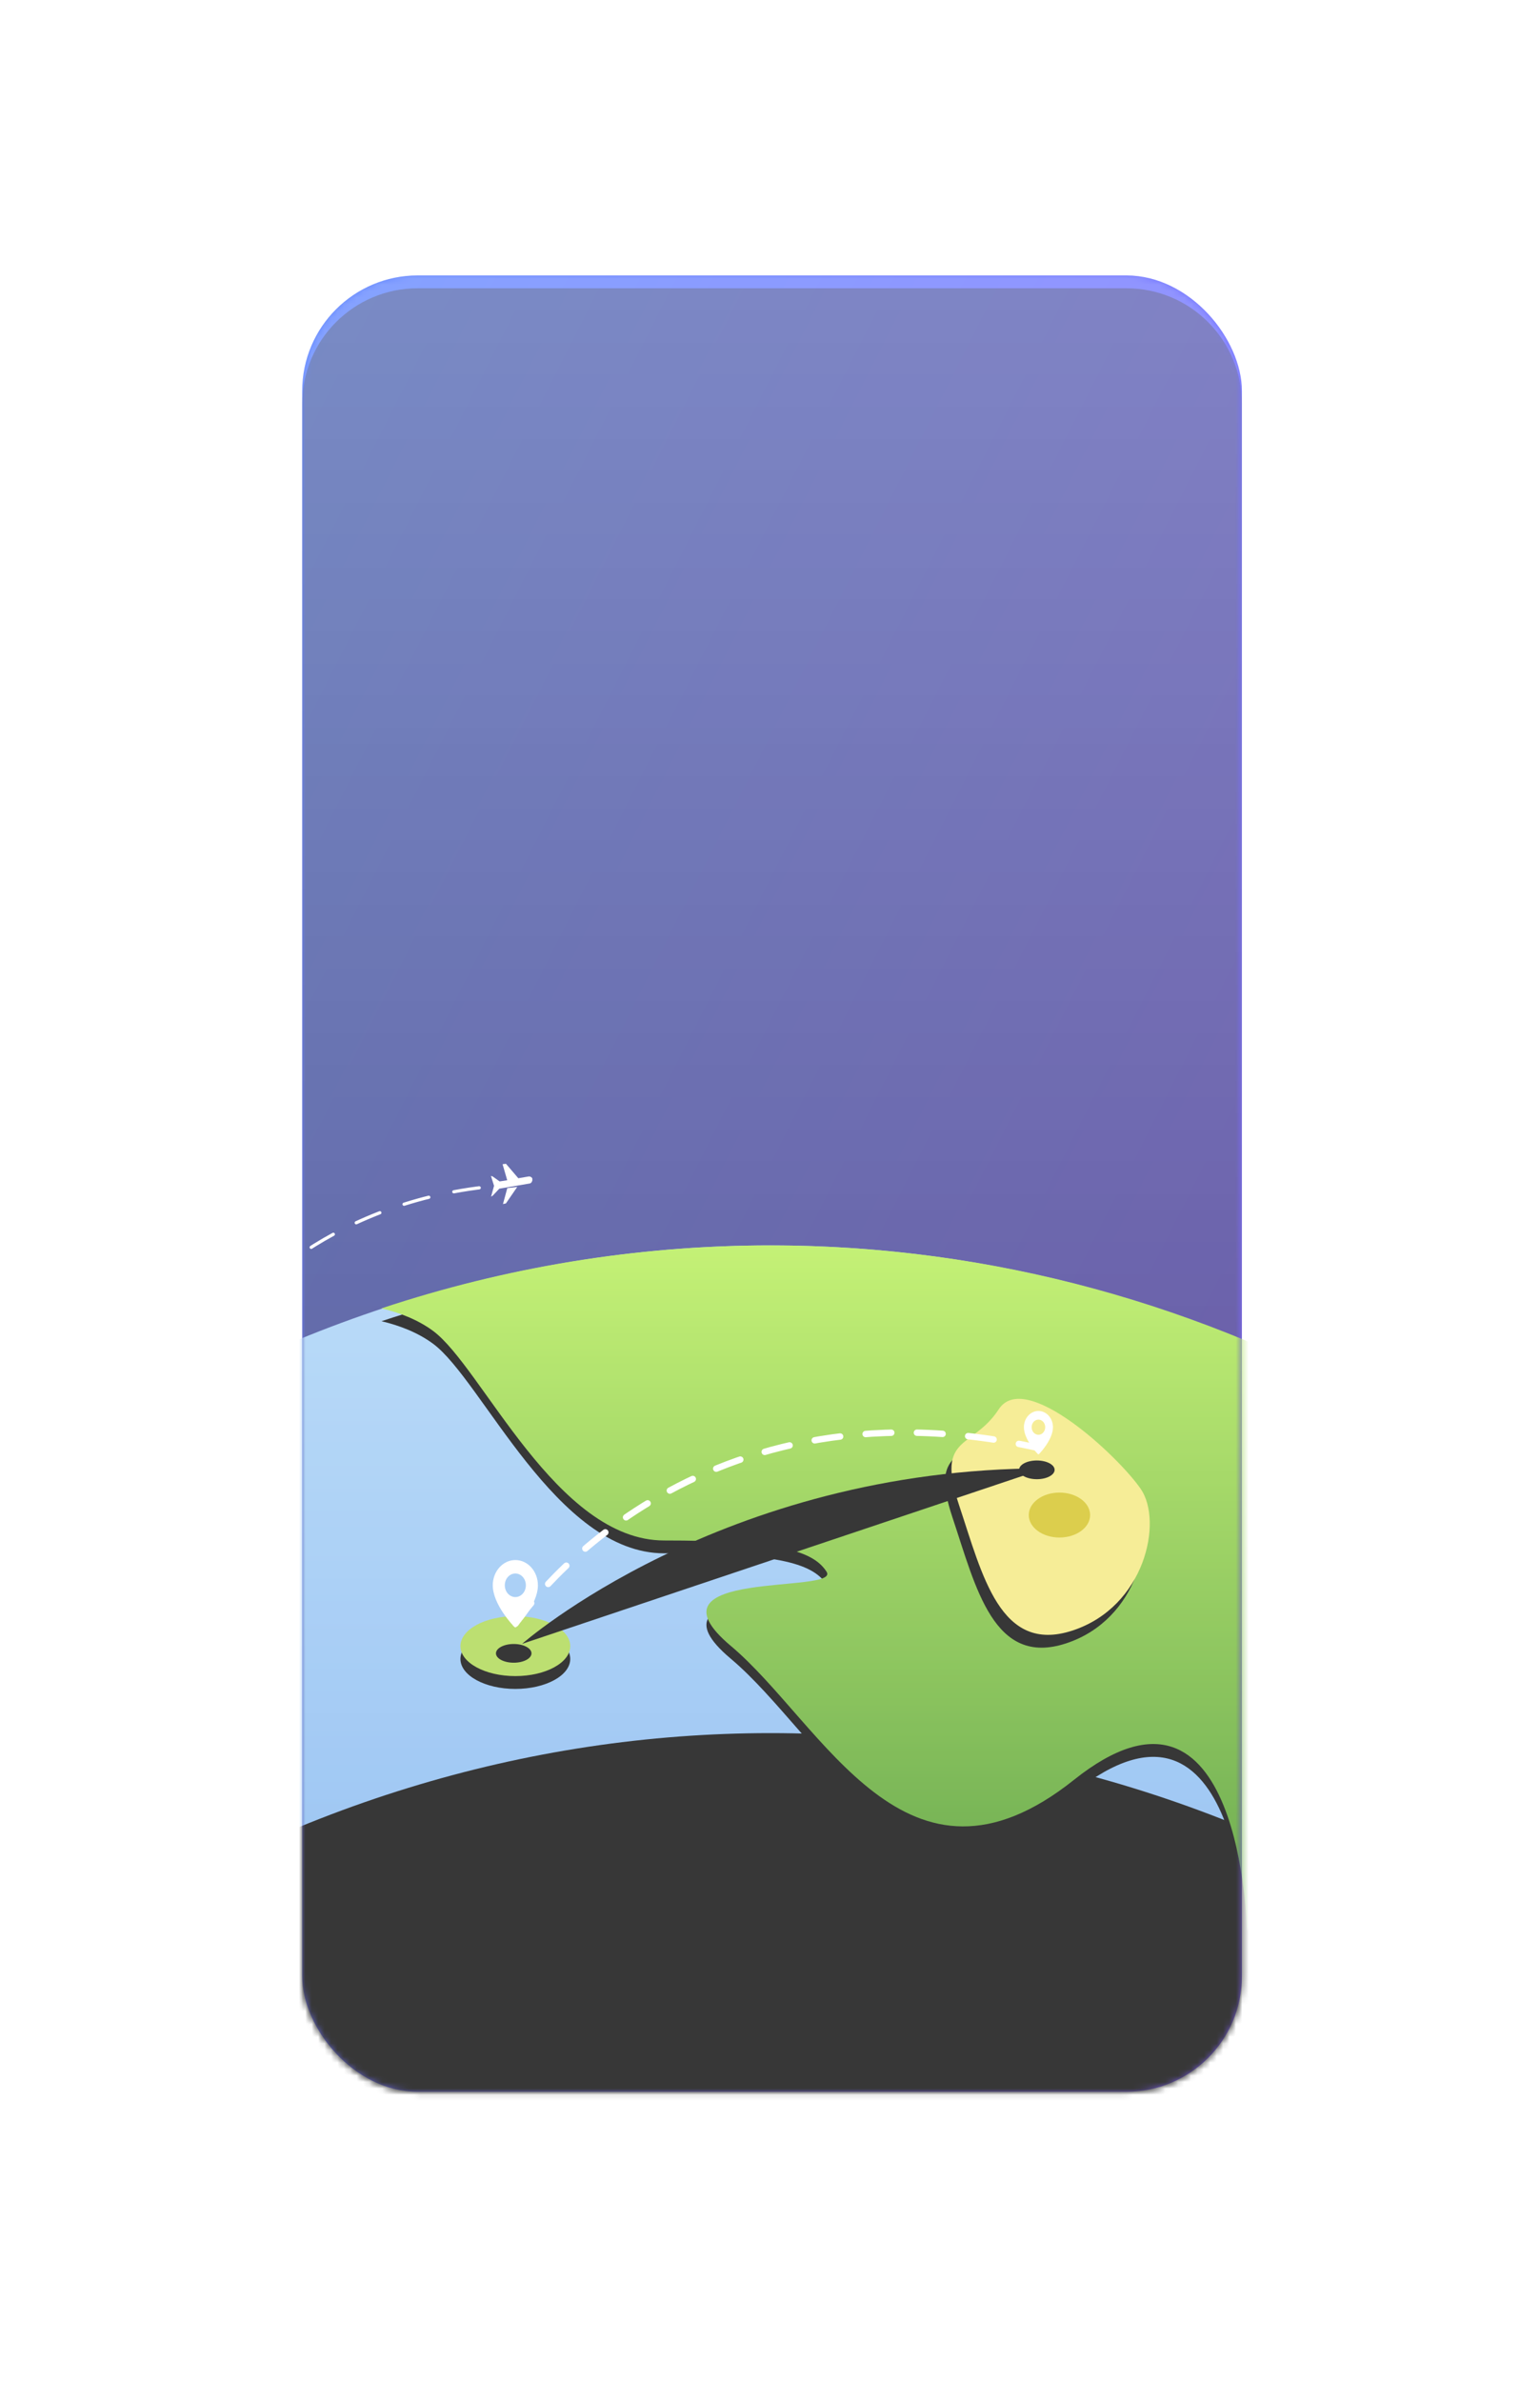 <?xml version="1.0" encoding="UTF-8"?>
<svg width="240px" height="371px" viewBox="0 0 240 371" version="1.1" xmlns="http://www.w3.org/2000/svg" xmlns:xlink="http://www.w3.org/1999/xlink">
    <!-- Generator: Sketch 42 (36781) - http://www.bohemiancoding.com/sketch -->
    <title>Group 3 Copy 10</title>
    <desc>Created with Sketch.</desc>
    <defs>
        <linearGradient x1="50%" y1="0%" x2="50%" y2="100%" id="linearGradient-1">
            <stop stop-color="#FFE900" offset="0%"></stop>
            <stop stop-color="#FFCE00" offset="100%"></stop>
        </linearGradient>
        <path d="M2.516,23.001 C2.516,13.063 10.577,5.006 20.517,5.006 L69.483,5.006 L124.92,5.006 C134.862,5.006 142.92,13.056 142.92,23.001 L142.92,132.867 C142.92,142.805 134.867,150.862 124.924,150.862 L20.513,150.862 C10.573,150.862 2.516,142.812 2.516,132.867 L2.516,23.001 Z" id="path-2"></path>
        <filter x="-50%" y="-50%" width="200%" height="200%" filterUnits="objectBoundingBox" id="filter-3">
            <feOffset dx="0" dy="2" in="SourceAlpha" result="shadowOffsetOuter1"></feOffset>
            <feGaussianBlur stdDeviation="25" in="shadowOffsetOuter1" result="shadowBlurOuter1"></feGaussianBlur>
            <feColorMatrix values="0 0 0 0 0.58   0 0 0 0 0.502   0 0 0 0 0.851  0 0 0 1 0" type="matrix" in="shadowBlurOuter1"></feColorMatrix>
        </filter>
        <path d="M2.516,167.404 C2.516,157.462 8.493,154.806 15.868,161.473 L129.569,264.266 C136.943,270.932 134.867,276.336 124.924,276.336 L20.513,276.336 C10.573,276.336 2.516,268.276 2.516,258.335 L2.516,167.404 Z" id="path-4"></path>
        <filter x="-50%" y="-50%" width="200%" height="200%" filterUnits="objectBoundingBox" id="filter-5">
            <feOffset dx="0" dy="2" in="SourceAlpha" result="shadowOffsetOuter1"></feOffset>
            <feGaussianBlur stdDeviation="25" in="shadowOffsetOuter1" result="shadowBlurOuter1"></feGaussianBlur>
            <feColorMatrix values="0 0 0 0 0.498   0 0 0 0 0.698   0 0 0 0 0.933  0 0 0 1 0" type="matrix" in="shadowBlurOuter1"></feColorMatrix>
        </filter>
        <path d="M11.822,164.805 C11.822,154.863 17.799,152.207 25.173,158.874 L138.875,261.667 C146.249,268.334 144.173,273.738 134.23,273.738 L29.818,273.738 C19.879,273.738 11.822,265.677 11.822,255.737 L11.822,164.805 Z" id="path-6"></path>
        <filter x="-50%" y="-50%" width="200%" height="200%" filterUnits="objectBoundingBox" id="filter-7">
            <feOffset dx="0" dy="2" in="SourceAlpha" result="shadowOffsetOuter1"></feOffset>
            <feGaussianBlur stdDeviation="25" in="shadowOffsetOuter1" result="shadowBlurOuter1"></feGaussianBlur>
            <feColorMatrix values="0 0 0 0 0.667   0 0 0 0 0.839   0 0 0 0 0.29  0 0 0 1 0" type="matrix" in="shadowBlurOuter1"></feColorMatrix>
        </filter>
        <linearGradient x1="0%" y1="6.24500451e-15%" x2="102%" y2="101%" id="linearGradient-8">
            <stop stop-color="#3567FF" offset="0%"></stop>
            <stop stop-color="#6133FF" offset="99.201%"></stop>
        </linearGradient>
        <rect id="path-9" x="0" y="0" width="146.443" height="283.048" rx="18"></rect>
        <linearGradient x1="50%" y1="-2.48949813e-15%" x2="50%" y2="100%" id="linearGradient-11">
            <stop stop-color="#FFFFFF" stop-opacity="0.448" offset="0%"></stop>
            <stop stop-color="#FFFFFF" stop-opacity="0" offset="100%"></stop>
        </linearGradient>
        <path d="M0,18.001 C0,8.06 8.056,2.84217094e-14 17.993,2.84217094e-14 L128.45,2.84217094e-14 C138.387,2.84217094e-14 146.443,8.053 146.443,18.001 L146.443,283.048 L0,283.048 L0,18.001 Z" id="path-12"></path>
        <filter x="-50%" y="-50%" width="200%" height="200%" filterUnits="objectBoundingBox" id="filter-13">
            <feOffset dx="0" dy="2" in="SourceAlpha" result="shadowOffsetOuter1"></feOffset>
            <feGaussianBlur stdDeviation="21" in="shadowOffsetOuter1" result="shadowBlurOuter1"></feGaussianBlur>
            <feColorMatrix values="0 0 0 0 0.557   0 0 0 0 0.475   0 0 0 0 0.843  0 0 0 1 0" type="matrix" in="shadowBlurOuter1"></feColorMatrix>
        </filter>
        <linearGradient x1="50%" y1="0%" x2="50%" y2="28.786%" id="linearGradient-14">
            <stop stop-color="#A9D3F7" offset="0%"></stop>
            <stop stop-color="#70A8EC" offset="100%"></stop>
        </linearGradient>
        <ellipse id="path-15" cx="219.916" cy="255.035" rx="219.916" ry="255.035"></ellipse>
        <filter x="-50%" y="-50%" width="200%" height="200%" filterUnits="objectBoundingBox" id="filter-17">
            <feOffset dx="0" dy="2" in="SourceAlpha" result="shadowOffsetOuter1"></feOffset>
            <feGaussianBlur stdDeviation="13.5" in="shadowOffsetOuter1" result="shadowBlurOuter1"></feGaussianBlur>
            <feColorMatrix values="0 0 0 0 0.667   0 0 0 0 0.839   0 0 0 0 0.29  0 0 0 0.555 0" type="matrix" in="shadowBlurOuter1"></feColorMatrix>
        </filter>
        <filter x="-50%" y="-50%" width="200%" height="200%" filterUnits="objectBoundingBox" id="filter-18">
            <feOffset dx="0" dy="76" in="SourceAlpha" result="shadowOffsetInner1"></feOffset>
            <feComposite in="shadowOffsetInner1" in2="SourceAlpha" operator="arithmetic" k2="-1" k3="1" result="shadowInnerInner1"></feComposite>
            <feColorMatrix values="0 0 0 0 1   0 0 0 0 1   0 0 0 0 1  0 0 0 0.094 0" type="matrix" in="shadowInnerInner1"></feColorMatrix>
        </filter>
        <linearGradient x1="50%" y1="0%" x2="50%" y2="100%" id="linearGradient-19">
            <stop stop-color="#B4ED50" offset="0%"></stop>
            <stop stop-color="#429321" offset="100%"></stop>
        </linearGradient>
        <path d="M159.301,9.811 C178.556,3.421 198.892,0 219.916,0 C254.634,0 287.472,9.329 316.67,25.945 L294.176,106.834 C294.176,106.834 293.389,62.399 267.22,83.284 C241.05,104.169 228.153,74.532 213.727,62.399 C199.301,50.266 230.897,54.389 228.662,50.854 C226.427,47.318 220.168,45.983 203.351,45.983 C186.534,45.983 174.99,18.999 167.356,13.337 C164.988,11.58 162.125,10.485 159.301,9.811 Z" id="path-20"></path>
        <filter x="-50%" y="-50%" width="200%" height="200%" filterUnits="objectBoundingBox" id="filter-22">
            <feOffset dx="0" dy="2" in="SourceAlpha" result="shadowOffsetOuter1"></feOffset>
            <feColorMatrix values="0 0 0 0 0.269   0 0 0 0 0.566   0 0 0 0 0.915  0 0 0 0.608 0" type="matrix" in="shadowOffsetOuter1"></feColorMatrix>
        </filter>
        <path d="M249.291,40.414 C252.952,51.387 255.705,63.726 266.996,60.015 C278.287,56.305 281.127,43.035 277.621,37.941 C274.116,32.847 259.581,19.256 255.494,25.538 C251.407,31.819 245.631,29.442 249.291,40.414 Z" id="path-23"></path>
        <filter x="-50%" y="-50%" width="200%" height="200%" filterUnits="objectBoundingBox" id="filter-24">
            <feOffset dx="-1" dy="2" in="SourceAlpha" result="shadowOffsetOuter1"></feOffset>
            <feColorMatrix values="0 0 0 0 0   0 0 0 0 0   0 0 0 0 0  0 0 0 0.15 0" type="matrix" in="shadowOffsetOuter1"></feColorMatrix>
        </filter>
        <ellipse id="path-25" cx="261.434" cy="32.974" rx="2.768" ry="1.459"></ellipse>
        <filter x="-50%" y="-50%" width="200%" height="200%" filterUnits="objectBoundingBox" id="filter-26">
            <feOffset dx="0" dy="2" in="SourceAlpha" result="shadowOffsetOuter1"></feOffset>
            <feGaussianBlur stdDeviation="2" in="shadowOffsetOuter1" result="shadowBlurOuter1"></feGaussianBlur>
            <feColorMatrix values="0 0 0 0 0   0 0 0 0 0   0 0 0 0 0  0 0 0 0.127 0" type="matrix" in="shadowBlurOuter1"></feColorMatrix>
        </filter>
        <ellipse id="path-27" cx="33.214" cy="213.599" rx="8.555" ry="4.669"></ellipse>
        <filter x="-50%" y="-50%" width="200%" height="200%" filterUnits="objectBoundingBox" id="filter-28">
            <feOffset dx="0" dy="2" in="SourceAlpha" result="shadowOffsetOuter1"></feOffset>
            <feColorMatrix values="0 0 0 0 0.286   0 0 0 0 0.522   0 0 0 0 0.812  0 0 0 0.536 0" type="matrix" in="shadowOffsetOuter1"></feColorMatrix>
        </filter>
        <ellipse id="path-29" cx="32.962" cy="212.724" rx="2.768" ry="1.459"></ellipse>
        <filter x="-50%" y="-50%" width="200%" height="200%" filterUnits="objectBoundingBox" id="filter-30">
            <feOffset dx="0" dy="2" in="SourceAlpha" result="shadowOffsetOuter1"></feOffset>
            <feGaussianBlur stdDeviation="2" in="shadowOffsetOuter1" result="shadowBlurOuter1"></feGaussianBlur>
            <feColorMatrix values="0 0 0 0 0   0 0 0 0 0   0 0 0 0 0  0 0 0 0.262 0" type="matrix" in="shadowBlurOuter1"></feColorMatrix>
        </filter>
        <path d="M34.266,211.245 C34.266,211.245 65.303,183.894 115.784,183.894" id="path-31"></path>
        <filter x="-50%" y="-50%" width="200%" height="200%" filterUnits="objectBoundingBox" id="filter-32">
            <feMorphology radius="0.5" operator="dilate" in="SourceAlpha" result="shadowSpreadOuter1"></feMorphology>
            <feOffset dx="0" dy="1" in="shadowSpreadOuter1" result="shadowOffsetOuter1"></feOffset>
            <feMorphology radius="1" operator="erode" in="SourceAlpha" result="shadowInner"></feMorphology>
            <feOffset dx="0" dy="1" in="shadowInner" result="shadowInner"></feOffset>
            <feComposite in="shadowOffsetOuter1" in2="shadowInner" operator="out" result="shadowOffsetOuter1"></feComposite>
            <feGaussianBlur stdDeviation="1" in="shadowOffsetOuter1" result="shadowBlurOuter1"></feGaussianBlur>
            <feColorMatrix values="0 0 0 0 0   0 0 0 0 0   0 0 0 0 0  0 0 0 0.273 0" type="matrix" in="shadowBlurOuter1"></feColorMatrix>
        </filter>
    </defs>
    <g id="Page-1" stroke="none" stroke-width="1" fill="none" fill-rule="evenodd" opacity="0.783">
        <g id="Bg" transform="translate(-1161, -185)">
            <g transform="translate(117.881, 227.924)" id="Group-3-Copy-10">
                <g transform="translate(1090.218, 0)">
                    <g id="Rectangle">
                        <use fill="black" fill-opacity="1" filter="url(#filter-3)" xlink:href="#path-2"></use>
                        <use fill="url(#linearGradient-1)" fill-rule="evenodd" xlink:href="#path-2"></use>
                    </g>
                    <g id="Rectangle-Copy-2">
                        <use fill="black" fill-opacity="1" filter="url(#filter-5)" xlink:href="#path-4"></use>
                        <use fill="url(#linearGradient-1)" fill-rule="evenodd" xlink:href="#path-4"></use>
                    </g>
                    <g id="Rectangle-Copy-3" transform="translate(77.556, 214.469) scale(-1, -1) translate(-77.556, -214.469) ">
                        <use fill="black" fill-opacity="1" filter="url(#filter-7)" xlink:href="#path-6"></use>
                        <use fill="url(#linearGradient-1)" fill-rule="evenodd" xlink:href="#path-6"></use>
                    </g>
                    <mask id="mask-10" fill="white">
                        <use xlink:href="#path-9"></use>
                    </mask>
                    <use id="Mask" fill="url(#linearGradient-8)" xlink:href="#path-9"></use>
                    <g id="Combined-Shape" opacity="0.519" mask="url(#mask-10)">
                        <use fill="black" fill-opacity="1" filter="url(#filter-13)" xlink:href="#path-12"></use>
                        <use fill="url(#linearGradient-11)" fill-rule="evenodd" xlink:href="#path-12"></use>
                    </g>
                    <path d="M34.616,138.631 L34.41,138.399 C34.41,138.399 34.03,138.256 33.767,138.566 C33.324,139.088 32.729,139.789 32.729,139.789 L29.81,139.3 L29.443,139.689 L31.608,141.142 L30.815,142.042 L29.485,142.146 L29.23,142.253 L30.592,143.127 L31.32,144.715 L31.42,144.416 L31.504,142.938 C31.504,142.938 33.74,140.305 34.617,139.272 C34.831,139.02 34.616,138.631 34.616,138.631 L34.616,138.631 L34.616,138.631 Z M32.403,142.069 L33.484,144.412 L33.77,144.036 L33.472,140.933 L32.403,142.069 L32.403,142.069 L32.403,142.069 Z" id="Shape" fill="#FFFFFF" mask="url(#mask-10)" transform="translate(31.971, 141.54) rotate(40) translate(-31.971, -141.54) "></path>
                    <g id="Group-2" mask="url(#mask-10)">
                        <g transform="translate(-146.946, 151.153)">
                            <mask id="mask-16" fill="white">
                                <use xlink:href="#path-15"></use>
                            </mask>
                            <g id="Mask" stroke="none" fill="none">
                                <use fill="black" fill-opacity="1" filter="url(#filter-17)" xlink:href="#path-15"></use>
                                <use fill="url(#linearGradient-14)" fill-rule="evenodd" xlink:href="#path-15"></use>
                                <use fill="black" fill-opacity="1" filter="url(#filter-18)" xlink:href="#path-15"></use>
                            </g>
                            <mask id="mask-21" fill="white">
                                <use xlink:href="#path-20"></use>
                            </mask>
                            <g id="Combined-Shape" stroke="none" fill="none">
                                <use fill="black" fill-opacity="1" filter="url(#filter-22)" xlink:href="#path-20"></use>
                                <use fill="url(#linearGradient-19)" fill-rule="evenodd" xlink:href="#path-20"></use>
                            </g>
                            <g id="Path-3" stroke="none" fill="none" mask="url(#mask-21)">
                                <use fill="black" fill-opacity="1" filter="url(#filter-24)" xlink:href="#path-23"></use>
                                <use fill="#F3E87A" fill-rule="evenodd" xlink:href="#path-23"></use>
                            </g>
                            <g id="Oval-5" stroke="none" fill="none" mask="url(#mask-21)" fill-opacity="1">
                                <use fill="black" filter="url(#filter-26)" xlink:href="#path-25"></use>
                            </g>
                            <ellipse id="Oval-4" stroke="none" fill="#D2C11C" fill-rule="evenodd" mask="url(#mask-21)" cx="264.956" cy="42.019" rx="4.781" ry="3.502"></ellipse>
                        </g>
                    </g>
                    <g id="Oval-3" mask="url(#mask-10)">
                        <use fill="black" fill-opacity="1" filter="url(#filter-28)" xlink:href="#path-27"></use>
                        <use fill="#AAD64A" fill-rule="evenodd" xlink:href="#path-27"></use>
                    </g>
                    <g id="Oval-5" mask="url(#mask-10)" fill-opacity="1" fill="black">
                        <use filter="url(#filter-30)" xlink:href="#path-29"></use>
                    </g>
                    <path d="M114.816,183.672 C114.792,183.693 114.763,183.704 114.734,183.704 C114.705,183.704 114.676,183.693 114.652,183.672 C114.563,183.594 112.469,181.426 112.469,179.483 C112.469,178.086 113.485,176.95 114.734,176.95 C115.983,176.95 116.999,178.086 116.999,179.483 C116.999,181.426 114.905,183.594 114.816,183.672 L114.816,183.672 Z M114.734,178.3 C114.15,178.3 113.677,178.829 113.677,179.482 C113.677,180.135 114.15,180.665 114.734,180.665 C115.318,180.665 115.791,180.135 115.791,179.482 C115.791,178.829 115.318,178.3 114.734,178.3 L114.734,178.3 Z" id="Shape-Copy" fill="#FFFFFF" mask="url(#mask-10)"></path>
                    <path d="M33.341,210.625 C33.304,210.658 33.259,210.674 33.214,210.674 C33.169,210.674 33.124,210.658 33.086,210.625 C32.948,210.503 29.696,207.136 29.696,204.117 C29.696,201.948 31.274,200.183 33.214,200.183 C35.154,200.183 36.732,201.948 36.732,204.117 C36.732,207.136 33.48,210.503 33.341,210.625 L33.341,210.625 Z M33.214,202.28 C32.307,202.28 31.572,203.102 31.572,204.116 C31.572,205.131 32.307,205.953 33.214,205.953 C34.12,205.953 34.855,205.131 34.855,204.116 C34.855,203.102 34.12,202.28 33.214,202.28 L33.214,202.28 Z" id="Shape" fill="#FFFFFF" mask="url(#mask-10)"></path>
                    <path d="M33.259,210.078 C33.259,210.078 59.27,170.285 114.778,182.727" id="Path-4" stroke="#FFFFFF" stroke-linecap="round" stroke-linejoin="round" stroke-dasharray="4,4" mask="url(#mask-10)"></path>
                    <g id="Path-4-Copy" mask="url(#mask-10)">
                        <use fill="black" fill-opacity="1" filter="url(#filter-32)" xlink:href="#path-31"></use>
                        <use stroke-opacity="0" stroke="#000000" stroke-width="1" stroke-linecap="round" stroke-linejoin="round" stroke-dasharray="4,4" xlink:href="#path-31"></use>
                    </g>
                    <path d="M-11.33,160.399 C-11.33,160.399 2.883,144.063 30.427,143.368" id="Path-5" stroke="#FFFFFF" stroke-width="0.5" stroke-linecap="round" stroke-linejoin="round" stroke-dasharray="4,4" mask="url(#mask-10)" transform="translate(9.549, 151.884) rotate(-4) translate(-9.549, -151.884) "></path>
                </g>
            </g>
        </g>
    </g>
</svg>